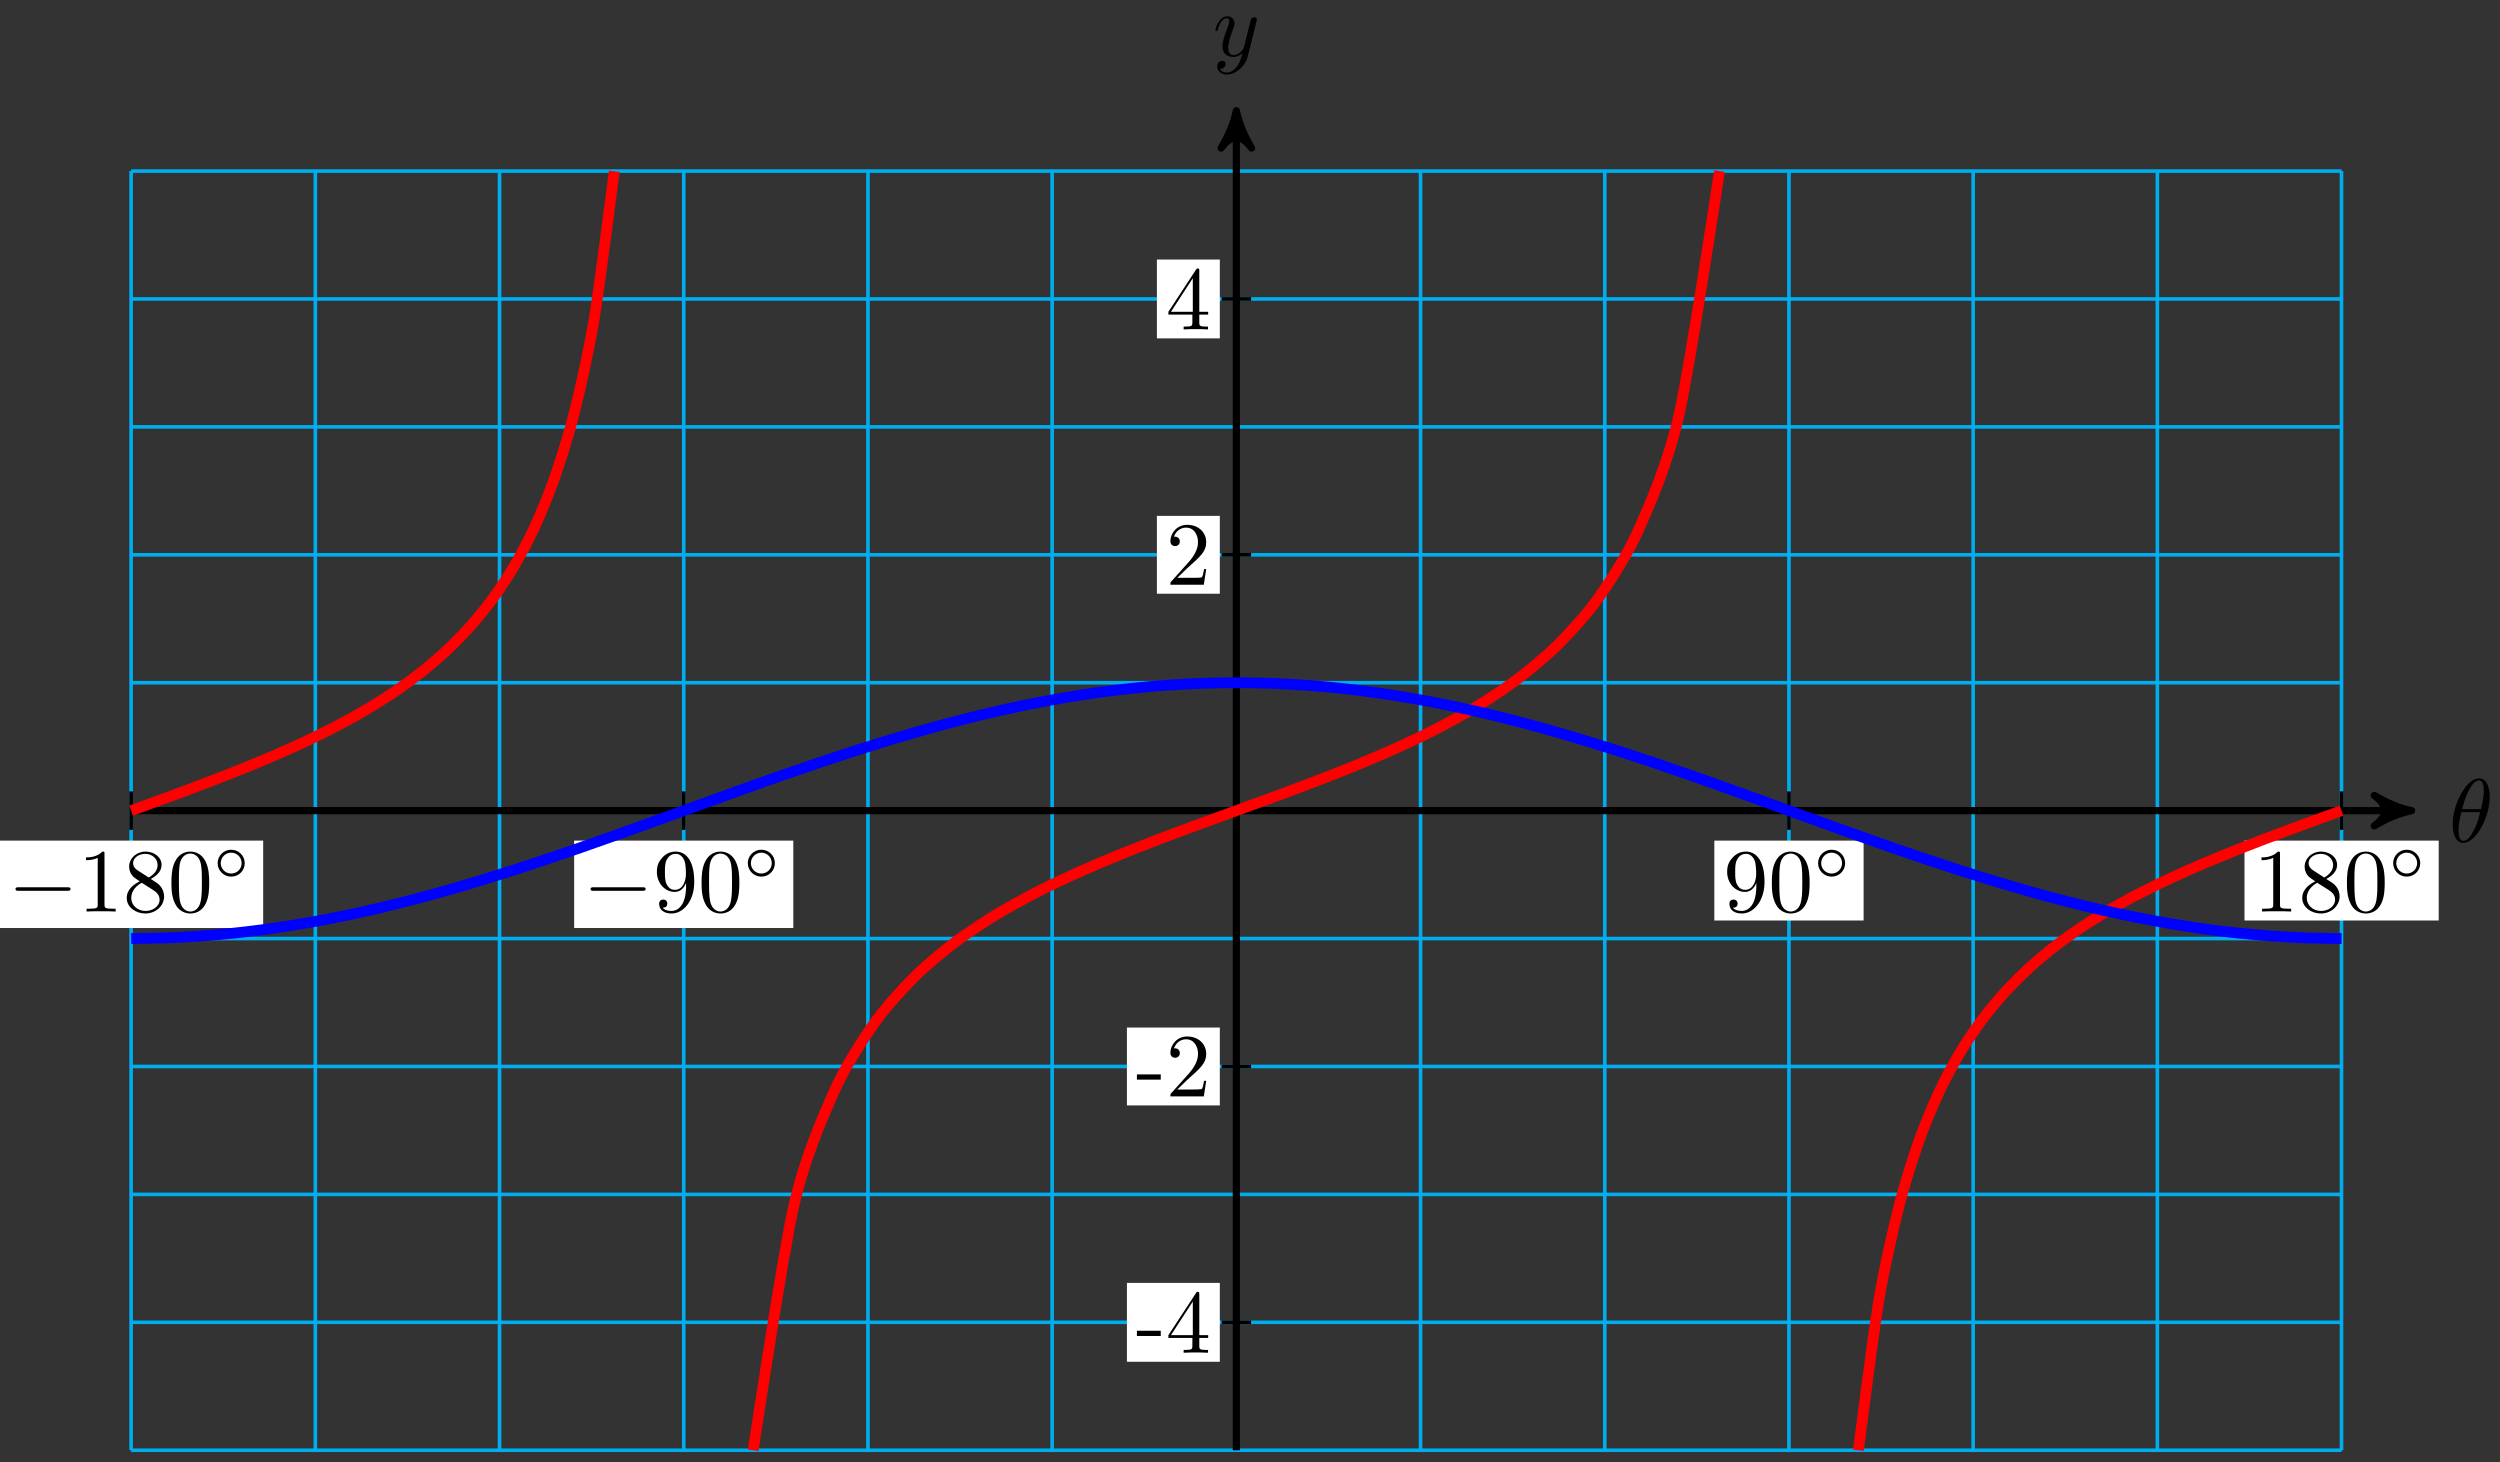 <?xml version="1.0" encoding="UTF-8"?>
<svg xmlns="http://www.w3.org/2000/svg" xmlns:xlink="http://www.w3.org/1999/xlink" width="277pt" height="162pt" viewBox="0 0 277 162" version="1.1">
<rect x="0" y="0" width="277" height="162" fill="#333333" stroke="none"/>
<defs>
<g>
<symbol overflow="visible" id="glyph0-0">
<path style="stroke:none;" d=""/>
</symbol>
<symbol overflow="visible" id="glyph0-1">
<path style="stroke:none;" d="M 4.531 -4.984 C 4.531 -5.641 4.359 -7.031 3.344 -7.031 C 1.953 -7.031 0.422 -4.219 0.422 -1.938 C 0.422 -1 0.703 0.109 1.609 0.109 C 3.016 0.109 4.531 -2.75 4.531 -4.984 Z M 1.469 -3.625 C 1.641 -4.25 1.844 -5.047 2.25 -5.766 C 2.516 -6.25 2.875 -6.812 3.328 -6.812 C 3.812 -6.812 3.875 -6.172 3.875 -5.609 C 3.875 -5.109 3.797 -4.609 3.562 -3.625 Z M 3.469 -3.297 C 3.359 -2.844 3.156 -2 2.766 -1.281 C 2.422 -0.594 2.047 -0.109 1.609 -0.109 C 1.281 -0.109 1.078 -0.406 1.078 -1.328 C 1.078 -1.75 1.141 -2.328 1.391 -3.297 Z M 3.469 -3.297 "/>
</symbol>
<symbol overflow="visible" id="glyph0-2">
<path style="stroke:none;" d="M 4.844 -3.797 C 4.891 -3.938 4.891 -3.953 4.891 -4.031 C 4.891 -4.203 4.75 -4.297 4.594 -4.297 C 4.5 -4.297 4.344 -4.234 4.25 -4.094 C 4.234 -4.031 4.141 -3.734 4.109 -3.547 C 4.031 -3.297 3.969 -3.016 3.906 -2.75 L 3.453 -0.953 C 3.422 -0.812 2.984 -0.109 2.328 -0.109 C 1.828 -0.109 1.719 -0.547 1.719 -0.922 C 1.719 -1.375 1.891 -2 2.219 -2.875 C 2.375 -3.281 2.422 -3.391 2.422 -3.594 C 2.422 -4.031 2.109 -4.406 1.609 -4.406 C 0.656 -4.406 0.297 -2.953 0.297 -2.875 C 0.297 -2.766 0.391 -2.766 0.406 -2.766 C 0.516 -2.766 0.516 -2.797 0.562 -2.953 C 0.844 -3.891 1.234 -4.188 1.578 -4.188 C 1.656 -4.188 1.828 -4.188 1.828 -3.875 C 1.828 -3.625 1.719 -3.359 1.656 -3.172 C 1.25 -2.109 1.078 -1.547 1.078 -1.078 C 1.078 -0.188 1.703 0.109 2.297 0.109 C 2.688 0.109 3.016 -0.062 3.297 -0.344 C 3.172 0.172 3.047 0.672 2.656 1.203 C 2.391 1.531 2.016 1.828 1.562 1.828 C 1.422 1.828 0.969 1.797 0.797 1.406 C 0.953 1.406 1.094 1.406 1.219 1.281 C 1.328 1.203 1.422 1.062 1.422 0.875 C 1.422 0.562 1.156 0.531 1.062 0.531 C 0.828 0.531 0.5 0.688 0.5 1.172 C 0.5 1.672 0.938 2.047 1.562 2.047 C 2.578 2.047 3.609 1.141 3.891 0.016 Z M 4.844 -3.797 "/>
</symbol>
<symbol overflow="visible" id="glyph1-0">
<path style="stroke:none;" d=""/>
</symbol>
<symbol overflow="visible" id="glyph1-1">
<path style="stroke:none;" d="M 6.562 -2.297 C 6.734 -2.297 6.922 -2.297 6.922 -2.5 C 6.922 -2.688 6.734 -2.688 6.562 -2.688 L 1.172 -2.688 C 1 -2.688 0.828 -2.688 0.828 -2.5 C 0.828 -2.297 1 -2.297 1.172 -2.297 Z M 6.562 -2.297 "/>
</symbol>
<symbol overflow="visible" id="glyph2-0">
<path style="stroke:none;" d=""/>
</symbol>
<symbol overflow="visible" id="glyph2-1">
<path style="stroke:none;" d="M 2.938 -6.375 C 2.938 -6.625 2.938 -6.641 2.703 -6.641 C 2.078 -6 1.203 -6 0.891 -6 L 0.891 -5.688 C 1.094 -5.688 1.672 -5.688 2.188 -5.953 L 2.188 -0.781 C 2.188 -0.422 2.156 -0.312 1.266 -0.312 L 0.953 -0.312 L 0.953 0 C 1.297 -0.031 2.156 -0.031 2.562 -0.031 C 2.953 -0.031 3.828 -0.031 4.172 0 L 4.172 -0.312 L 3.859 -0.312 C 2.953 -0.312 2.938 -0.422 2.938 -0.781 Z M 2.938 -6.375 "/>
</symbol>
<symbol overflow="visible" id="glyph2-2">
<path style="stroke:none;" d="M 1.625 -4.562 C 1.172 -4.859 1.125 -5.188 1.125 -5.359 C 1.125 -5.969 1.781 -6.391 2.484 -6.391 C 3.203 -6.391 3.844 -5.875 3.844 -5.156 C 3.844 -4.578 3.453 -4.109 2.859 -3.766 Z M 3.078 -3.609 C 3.797 -3.984 4.281 -4.5 4.281 -5.156 C 4.281 -6.078 3.406 -6.641 2.5 -6.641 C 1.5 -6.641 0.688 -5.906 0.688 -4.969 C 0.688 -4.797 0.703 -4.344 1.125 -3.875 C 1.234 -3.766 1.609 -3.516 1.859 -3.344 C 1.281 -3.047 0.422 -2.5 0.422 -1.5 C 0.422 -0.453 1.438 0.219 2.484 0.219 C 3.609 0.219 4.562 -0.609 4.562 -1.672 C 4.562 -2.031 4.453 -2.484 4.062 -2.906 C 3.875 -3.109 3.719 -3.203 3.078 -3.609 Z M 2.078 -3.188 L 3.312 -2.406 C 3.594 -2.219 4.062 -1.922 4.062 -1.312 C 4.062 -0.578 3.312 -0.062 2.5 -0.062 C 1.641 -0.062 0.922 -0.672 0.922 -1.5 C 0.922 -2.078 1.234 -2.719 2.078 -3.188 Z M 2.078 -3.188 "/>
</symbol>
<symbol overflow="visible" id="glyph2-3">
<path style="stroke:none;" d="M 4.578 -3.188 C 4.578 -3.984 4.531 -4.781 4.188 -5.516 C 3.734 -6.484 2.906 -6.641 2.5 -6.641 C 1.891 -6.641 1.172 -6.375 0.75 -5.453 C 0.438 -4.766 0.391 -3.984 0.391 -3.188 C 0.391 -2.438 0.422 -1.547 0.844 -0.781 C 1.266 0.016 2 0.219 2.484 0.219 C 3.016 0.219 3.781 0.016 4.219 -0.938 C 4.531 -1.625 4.578 -2.406 4.578 -3.188 Z M 2.484 0 C 2.094 0 1.5 -0.25 1.328 -1.203 C 1.219 -1.797 1.219 -2.719 1.219 -3.312 C 1.219 -3.953 1.219 -4.609 1.297 -5.141 C 1.484 -6.328 2.234 -6.422 2.484 -6.422 C 2.812 -6.422 3.469 -6.234 3.656 -5.25 C 3.766 -4.688 3.766 -3.938 3.766 -3.312 C 3.766 -2.562 3.766 -1.891 3.656 -1.25 C 3.5 -0.297 2.938 0 2.484 0 Z M 2.484 0 "/>
</symbol>
<symbol overflow="visible" id="glyph2-4">
<path style="stroke:none;" d="M 3.656 -3.172 L 3.656 -2.844 C 3.656 -0.516 2.625 -0.062 2.047 -0.062 C 1.875 -0.062 1.328 -0.078 1.062 -0.422 C 1.5 -0.422 1.578 -0.703 1.578 -0.875 C 1.578 -1.188 1.344 -1.328 1.125 -1.328 C 0.969 -1.328 0.672 -1.25 0.672 -0.859 C 0.672 -0.188 1.203 0.219 2.047 0.219 C 3.344 0.219 4.562 -1.141 4.562 -3.281 C 4.562 -5.969 3.406 -6.641 2.516 -6.641 C 1.969 -6.641 1.484 -6.453 1.062 -6.016 C 0.641 -5.562 0.422 -5.141 0.422 -4.391 C 0.422 -3.156 1.297 -2.172 2.406 -2.172 C 3.016 -2.172 3.422 -2.594 3.656 -3.172 Z M 2.422 -2.406 C 2.266 -2.406 1.797 -2.406 1.5 -3.031 C 1.312 -3.406 1.312 -3.891 1.312 -4.391 C 1.312 -4.922 1.312 -5.391 1.531 -5.766 C 1.797 -6.266 2.172 -6.391 2.516 -6.391 C 2.984 -6.391 3.312 -6.047 3.484 -5.609 C 3.594 -5.281 3.641 -4.656 3.641 -4.203 C 3.641 -3.375 3.297 -2.406 2.422 -2.406 Z M 2.422 -2.406 "/>
</symbol>
<symbol overflow="visible" id="glyph3-0">
<path style="stroke:none;" d=""/>
</symbol>
<symbol overflow="visible" id="glyph3-1">
<path style="stroke:none;" d="M 3.531 -1.734 C 3.531 -2.578 2.859 -3.234 2.031 -3.234 C 1.203 -3.234 0.531 -2.562 0.531 -1.75 C 0.531 -0.906 1.219 -0.25 2.031 -0.25 C 2.875 -0.25 3.531 -0.922 3.531 -1.734 Z M 2.031 -0.594 C 1.375 -0.594 0.875 -1.125 0.875 -1.734 C 0.875 -2.391 1.391 -2.906 2.031 -2.906 C 2.688 -2.906 3.188 -2.375 3.188 -1.75 C 3.188 -1.094 2.672 -0.594 2.031 -0.594 Z M 2.031 -0.594 "/>
</symbol>
<symbol overflow="visible" id="glyph4-0">
<path style="stroke:none;" d=""/>
</symbol>
<symbol overflow="visible" id="glyph4-1">
<path style="stroke:none;" d="M 2.75 -1.859 L 2.75 -2.438 L 0.109 -2.438 L 0.109 -1.859 Z M 2.75 -1.859 "/>
</symbol>
<symbol overflow="visible" id="glyph4-2">
<path style="stroke:none;" d="M 4.688 -1.641 L 4.688 -1.953 L 3.703 -1.953 L 3.703 -6.484 C 3.703 -6.688 3.703 -6.75 3.531 -6.75 C 3.453 -6.75 3.422 -6.75 3.344 -6.625 L 0.281 -1.953 L 0.281 -1.641 L 2.938 -1.641 L 2.938 -0.781 C 2.938 -0.422 2.906 -0.312 2.172 -0.312 L 1.969 -0.312 L 1.969 0 C 2.375 -0.031 2.891 -0.031 3.312 -0.031 C 3.734 -0.031 4.25 -0.031 4.672 0 L 4.672 -0.312 L 4.453 -0.312 C 3.719 -0.312 3.703 -0.422 3.703 -0.781 L 3.703 -1.641 Z M 2.984 -1.953 L 0.562 -1.953 L 2.984 -5.672 Z M 2.984 -1.953 "/>
</symbol>
<symbol overflow="visible" id="glyph4-3">
<path style="stroke:none;" d="M 4.469 -1.734 L 4.234 -1.734 C 4.172 -1.438 4.109 -1 4 -0.844 C 3.938 -0.766 3.281 -0.766 3.062 -0.766 L 1.266 -0.766 L 2.328 -1.797 C 3.875 -3.172 4.469 -3.703 4.469 -4.703 C 4.469 -5.844 3.578 -6.641 2.359 -6.641 C 1.234 -6.641 0.5 -5.719 0.5 -4.828 C 0.5 -4.281 1 -4.281 1.031 -4.281 C 1.203 -4.281 1.547 -4.391 1.547 -4.812 C 1.547 -5.062 1.359 -5.328 1.016 -5.328 C 0.938 -5.328 0.922 -5.328 0.891 -5.312 C 1.109 -5.969 1.656 -6.328 2.234 -6.328 C 3.141 -6.328 3.562 -5.516 3.562 -4.703 C 3.562 -3.906 3.078 -3.125 2.516 -2.5 L 0.609 -0.375 C 0.5 -0.266 0.5 -0.234 0.5 0 L 4.203 0 Z M 4.469 -1.734 "/>
</symbol>
</g>
</defs>
<g id="surface1">
<path style="fill:none;stroke-width:0.399;stroke-linecap:butt;stroke-linejoin:miter;stroke:rgb(0%,67.839%,93.729%);stroke-opacity:1;stroke-miterlimit:10;" d="M -122.459 -70.868 L 122.458 -70.868 M -122.459 -56.693 L 122.458 -56.693 M -122.459 -42.521 L 122.458 -42.521 M -122.459 -28.345 L 122.458 -28.345 M -122.459 -14.173 L 122.458 -14.173 M -122.459 -0.001 L 122.458 -0.001 M -122.459 14.174 L 122.458 14.174 M -122.459 28.346 L 122.458 28.346 M -122.459 42.522 L 122.458 42.522 M -122.459 56.694 L 122.458 56.694 M -122.459 70.862 L 122.458 70.862 M -122.459 -70.868 L -122.459 70.866 M -102.049 -70.868 L -102.049 70.866 M -81.639 -70.868 L -81.639 70.866 M -61.229 -70.868 L -61.229 70.866 M -40.82 -70.868 L -40.82 70.866 M -20.41 -70.868 L -20.41 70.866 M -0 -70.868 L -0 70.866 M 20.41 -70.868 L 20.41 70.866 M 40.819 -70.868 L 40.819 70.866 M 61.229 -70.868 L 61.229 70.866 M 81.639 -70.868 L 81.639 70.866 M 102.049 -70.868 L 102.049 70.866 M 122.451 -70.868 L 122.451 70.866 " transform="matrix(1,0,0,-1,136.988,89.819)"/>
<path style="fill:none;stroke-width:0.797;stroke-linecap:butt;stroke-linejoin:miter;stroke:rgb(0%,0%,0%);stroke-opacity:1;stroke-miterlimit:10;" d="M -122.459 -0.001 L 129.189 -0.001 " transform="matrix(1,0,0,-1,136.988,89.819)"/>
<path style="fill-rule:nonzero;fill:rgb(0%,0%,0%);fill-opacity:1;stroke-width:0.797;stroke-linecap:butt;stroke-linejoin:round;stroke:rgb(0%,0%,0%);stroke-opacity:1;stroke-miterlimit:10;" d="M 1.036 -0.001 C -0.261 0.26 -1.554 0.776 -3.108 1.682 C -1.554 0.518 -1.554 -0.517 -3.108 -1.685 C -1.554 -0.779 -0.261 -0.259 1.036 -0.001 Z M 1.036 -0.001 " transform="matrix(1,0,0,-1,266.179,89.819)"/>
<g style="fill:rgb(0%,0%,0%);fill-opacity:1;">
  <use xlink:href="#glyph0-1" x="271.332" y="93.278"/>
</g>
<path style="fill:none;stroke-width:0.797;stroke-linecap:butt;stroke-linejoin:miter;stroke:rgb(0%,0%,0%);stroke-opacity:1;stroke-miterlimit:10;" d="M -0 -70.868 L -0 76.518 " transform="matrix(1,0,0,-1,136.988,89.819)"/>
<path style="fill-rule:nonzero;fill:rgb(0%,0%,0%);fill-opacity:1;stroke-width:0.797;stroke-linecap:butt;stroke-linejoin:round;stroke:rgb(0%,0%,0%);stroke-opacity:1;stroke-miterlimit:10;" d="M 1.034 0 C -0.259 0.258 -1.556 0.777 -3.106 1.684 C -1.556 0.52 -1.556 -0.519 -3.106 -1.683 C -1.556 -0.777 -0.259 -0.258 1.034 0 Z M 1.034 0 " transform="matrix(0,-1,-1,0,136.988,13.3)"/>
<g style="fill:rgb(0%,0%,0%);fill-opacity:1;">
  <use xlink:href="#glyph0-2" x="134.367" y="6.209"/>
</g>
<path style="fill:none;stroke-width:0.399;stroke-linecap:butt;stroke-linejoin:miter;stroke:rgb(0%,0%,0%);stroke-opacity:1;stroke-miterlimit:10;" d="M -122.459 2.128 L -122.459 -2.126 " transform="matrix(1,0,0,-1,136.988,89.819)"/>
<path style=" stroke:none;fill-rule:nonzero;fill:rgb(100%,100%,100%);fill-opacity:1;" d="M -0.105 102.824 L 29.16 102.824 L 29.16 93.141 L -0.105 93.141 Z M -0.105 102.824 "/>
<g style="fill:rgb(0%,0%,0%);fill-opacity:1;">
  <use xlink:href="#glyph1-1" x="0.891" y="100.997"/>
</g>
<g style="fill:rgb(0%,0%,0%);fill-opacity:1;">
  <use xlink:href="#glyph2-1" x="8.64" y="100.997"/>
  <use xlink:href="#glyph2-2" x="13.621" y="100.997"/>
  <use xlink:href="#glyph2-3" x="18.603" y="100.997"/>
</g>
<g style="fill:rgb(0%,0%,0%);fill-opacity:1;">
  <use xlink:href="#glyph3-1" x="23.584" y="97.382"/>
</g>
<path style="fill:none;stroke-width:0.399;stroke-linecap:butt;stroke-linejoin:miter;stroke:rgb(0%,0%,0%);stroke-opacity:1;stroke-miterlimit:10;" d="M -61.229 2.128 L -61.229 -2.126 " transform="matrix(1,0,0,-1,136.988,89.819)"/>
<path style=" stroke:none;fill-rule:nonzero;fill:rgb(100%,100%,100%);fill-opacity:1;" d="M 63.617 102.824 L 87.898 102.824 L 87.898 93.141 L 63.617 93.141 Z M 63.617 102.824 "/>
<g style="fill:rgb(0%,0%,0%);fill-opacity:1;">
  <use xlink:href="#glyph1-1" x="64.612" y="100.997"/>
</g>
<g style="fill:rgb(0%,0%,0%);fill-opacity:1;">
  <use xlink:href="#glyph2-4" x="72.361" y="100.997"/>
  <use xlink:href="#glyph2-3" x="77.343" y="100.997"/>
</g>
<g style="fill:rgb(0%,0%,0%);fill-opacity:1;">
  <use xlink:href="#glyph3-1" x="82.324" y="97.382"/>
</g>
<path style="fill:none;stroke-width:0.399;stroke-linecap:butt;stroke-linejoin:miter;stroke:rgb(0%,0%,0%);stroke-opacity:1;stroke-miterlimit:10;" d="M 61.229 2.128 L 61.229 -2.126 " transform="matrix(1,0,0,-1,136.988,89.819)"/>
<path style=" stroke:none;fill-rule:nonzero;fill:rgb(100%,100%,100%);fill-opacity:1;" d="M 189.949 101.992 L 206.488 101.992 L 206.488 93.141 L 189.949 93.141 Z M 189.949 101.992 "/>
<g style="fill:rgb(0%,0%,0%);fill-opacity:1;">
  <use xlink:href="#glyph2-4" x="190.947" y="100.997"/>
  <use xlink:href="#glyph2-3" x="195.929" y="100.997"/>
</g>
<g style="fill:rgb(0%,0%,0%);fill-opacity:1;">
  <use xlink:href="#glyph3-1" x="200.911" y="97.382"/>
</g>
<path style="fill:none;stroke-width:0.399;stroke-linecap:butt;stroke-linejoin:miter;stroke:rgb(0%,0%,0%);stroke-opacity:1;stroke-miterlimit:10;" d="M 122.458 2.128 L 122.458 -2.126 " transform="matrix(1,0,0,-1,136.988,89.819)"/>
<path style=" stroke:none;fill-rule:nonzero;fill:rgb(100%,100%,100%);fill-opacity:1;" d="M 248.691 101.992 L 270.207 101.992 L 270.207 93.141 L 248.691 93.141 Z M 248.691 101.992 "/>
<g style="fill:rgb(0%,0%,0%);fill-opacity:1;">
  <use xlink:href="#glyph2-1" x="249.687" y="100.997"/>
  <use xlink:href="#glyph2-2" x="254.668" y="100.997"/>
  <use xlink:href="#glyph2-3" x="259.649" y="100.997"/>
</g>
<g style="fill:rgb(0%,0%,0%);fill-opacity:1;">
  <use xlink:href="#glyph3-1" x="264.631" y="97.382"/>
</g>
<path style="fill:none;stroke-width:0.399;stroke-linecap:butt;stroke-linejoin:miter;stroke:rgb(0%,0%,0%);stroke-opacity:1;stroke-miterlimit:10;" d="M 1.633 -56.693 L -1.633 -56.693 " transform="matrix(1,0,0,-1,136.988,89.819)"/>
<path style=" stroke:none;fill-rule:nonzero;fill:rgb(100%,100%,100%);fill-opacity:1;" d="M 124.863 150.883 L 135.156 150.883 L 135.156 142.145 L 124.863 142.145 Z M 124.863 150.883 "/>
<g style="fill:rgb(0%,0%,0%);fill-opacity:1;">
  <use xlink:href="#glyph4-1" x="125.861" y="149.885"/>
  <use xlink:href="#glyph4-2" x="129.179" y="149.885"/>
</g>
<path style="fill:none;stroke-width:0.399;stroke-linecap:butt;stroke-linejoin:miter;stroke:rgb(0%,0%,0%);stroke-opacity:1;stroke-miterlimit:10;" d="M 1.633 -28.345 L -1.633 -28.345 " transform="matrix(1,0,0,-1,136.988,89.819)"/>
<path style=" stroke:none;fill-rule:nonzero;fill:rgb(100%,100%,100%);fill-opacity:1;" d="M 124.863 122.48 L 135.156 122.48 L 135.156 113.852 L 124.863 113.852 Z M 124.863 122.48 "/>
<g style="fill:rgb(0%,0%,0%);fill-opacity:1;">
  <use xlink:href="#glyph4-1" x="125.861" y="121.483"/>
  <use xlink:href="#glyph4-3" x="129.179" y="121.483"/>
</g>
<path style="fill:none;stroke-width:0.399;stroke-linecap:butt;stroke-linejoin:miter;stroke:rgb(0%,0%,0%);stroke-opacity:1;stroke-miterlimit:10;" d="M 1.633 28.346 L -1.633 28.346 " transform="matrix(1,0,0,-1,136.988,89.819)"/>
<path style=" stroke:none;fill-rule:nonzero;fill:rgb(100%,100%,100%);fill-opacity:1;" d="M 128.184 65.785 L 135.156 65.785 L 135.156 57.16 L 128.184 57.16 Z M 128.184 65.785 "/>
<g style="fill:rgb(0%,0%,0%);fill-opacity:1;">
  <use xlink:href="#glyph4-3" x="129.178" y="64.79"/>
</g>
<path style="fill:none;stroke-width:0.399;stroke-linecap:butt;stroke-linejoin:miter;stroke:rgb(0%,0%,0%);stroke-opacity:1;stroke-miterlimit:10;" d="M 1.633 56.694 L -1.633 56.694 " transform="matrix(1,0,0,-1,136.988,89.819)"/>
<path style=" stroke:none;fill-rule:nonzero;fill:rgb(100%,100%,100%);fill-opacity:1;" d="M 128.184 37.492 L 135.156 37.492 L 135.156 28.758 L 128.184 28.758 Z M 128.184 37.492 "/>
<g style="fill:rgb(0%,0%,0%);fill-opacity:1;">
  <use xlink:href="#glyph4-2" x="129.178" y="36.498"/>
</g>
<path style="fill:none;stroke-width:1.196;stroke-linecap:butt;stroke-linejoin:miter;stroke:rgb(100%,0%,0%);stroke-opacity:1;stroke-miterlimit:10;" d="M -122.459 -0.001 C -122.459 -0.001 -120.845 0.585 -120.228 0.811 C -119.607 1.038 -118.615 1.401 -117.998 1.628 C -117.377 1.858 -116.385 2.225 -115.767 2.456 C -115.146 2.69 -114.154 3.065 -113.537 3.303 C -112.916 3.538 -111.924 3.924 -111.306 4.171 C -110.685 4.413 -109.693 4.811 -109.076 5.065 C -108.455 5.319 -107.463 5.737 -106.846 6.003 C -106.225 6.268 -105.232 6.702 -104.615 6.983 C -103.994 7.264 -103.002 7.721 -102.385 8.022 C -101.764 8.319 -100.772 8.811 -100.154 9.128 C -99.533 9.448 -98.541 9.975 -97.924 10.319 C -97.303 10.667 -96.311 11.241 -95.694 11.62 C -95.072 11.995 -94.08 12.624 -93.463 13.042 C -92.842 13.46 -91.85 14.159 -91.233 14.624 C -90.612 15.092 -89.619 15.878 -89.002 16.409 C -88.381 16.936 -87.389 17.831 -86.772 18.444 C -86.151 19.053 -85.159 20.092 -84.541 20.807 C -83.92 21.522 -82.928 22.745 -82.311 23.604 C -81.69 24.46 -80.698 25.932 -80.081 26.987 C -79.459 28.042 -78.467 29.866 -77.85 31.202 C -77.229 32.542 -76.237 34.866 -75.62 36.635 C -74.999 38.405 -74.006 41.487 -73.389 43.956 C -72.768 46.424 -71.776 50.71 -71.159 54.44 C -70.538 58.167 -68.928 70.831 -68.928 70.831 " transform="matrix(1,0,0,-1,136.988,89.819)"/>
<path style="fill:none;stroke-width:1.196;stroke-linecap:butt;stroke-linejoin:miter;stroke:rgb(100%,0%,0%);stroke-opacity:1;stroke-miterlimit:10;" d="M -53.534 -70.872 C -53.534 -70.872 -50.312 -49.47 -49.073 -43.966 C -47.835 -38.462 -45.851 -34.036 -44.613 -31.208 C -43.374 -28.384 -41.39 -25.376 -40.152 -23.607 C -38.913 -21.837 -36.929 -19.693 -35.691 -18.447 C -34.453 -17.201 -32.468 -15.576 -31.23 -14.626 C -29.992 -13.681 -28.007 -12.384 -26.769 -11.618 C -25.531 -10.857 -23.543 -9.775 -22.304 -9.13 C -21.07 -8.486 -19.082 -7.548 -17.844 -6.982 C -16.605 -6.419 -14.621 -5.579 -13.383 -5.068 C -12.144 -4.556 -10.16 -3.779 -8.922 -3.302 C -7.684 -2.826 -5.699 -2.087 -4.461 -1.63 C -3.223 -1.169 -1.238 -0.451 -0 -0.001 C 1.238 0.452 3.222 1.171 4.461 1.628 C 5.699 2.089 7.683 2.823 8.922 3.303 C 10.16 3.78 12.144 4.557 13.382 5.065 C 14.621 5.577 16.605 6.421 17.843 6.983 C 19.082 7.546 21.066 8.487 22.304 9.128 C 23.542 9.772 25.531 10.858 26.765 11.62 C 28.003 12.382 29.991 13.678 31.23 14.628 C 32.468 15.573 34.452 17.198 35.691 18.444 C 36.929 19.69 38.913 21.835 40.151 23.604 C 41.39 25.378 43.374 28.381 44.612 31.21 C 45.851 34.034 47.835 38.464 49.073 43.967 C 50.311 49.467 53.534 70.862 53.534 70.862 " transform="matrix(1,0,0,-1,136.988,89.819)"/>
<path style="fill:none;stroke-width:1.196;stroke-linecap:butt;stroke-linejoin:miter;stroke:rgb(100%,0%,0%);stroke-opacity:1;stroke-miterlimit:10;" d="M 68.924 -70.872 C 68.924 -70.872 70.534 -58.197 71.155 -54.462 C 71.772 -50.732 72.764 -46.443 73.385 -43.97 C 74.002 -41.497 74.994 -38.415 75.616 -36.646 C 76.233 -34.876 77.225 -32.552 77.846 -31.212 C 78.463 -29.872 79.455 -28.048 80.076 -26.994 C 80.694 -25.939 81.686 -24.466 82.307 -23.607 C 82.924 -22.747 83.916 -21.525 84.537 -20.81 C 85.154 -20.095 86.147 -19.056 86.768 -18.447 C 87.385 -17.837 88.377 -16.939 88.998 -16.411 C 89.615 -15.88 90.607 -15.095 91.229 -14.63 C 91.846 -14.161 92.838 -13.462 93.459 -13.044 C 94.076 -12.626 95.068 -11.997 95.689 -11.622 C 96.307 -11.243 97.299 -10.669 97.92 -10.322 C 98.537 -9.978 99.529 -9.451 100.15 -9.13 C 100.767 -8.814 101.76 -8.322 102.381 -8.021 C 102.998 -7.724 103.99 -7.263 104.611 -6.986 C 105.228 -6.704 106.22 -6.267 106.841 -6.001 C 107.459 -5.736 108.451 -5.322 109.072 -5.068 C 109.689 -4.814 110.681 -4.415 111.302 -4.169 C 111.92 -3.927 112.916 -3.54 113.533 -3.302 C 114.15 -3.064 115.146 -2.689 115.763 -2.458 C 116.38 -2.228 117.376 -1.857 117.994 -1.63 C 118.611 -1.404 119.607 -1.04 120.224 -0.814 C 120.841 -0.587 122.454 -0.001 122.454 -0.001 " transform="matrix(1,0,0,-1,136.988,89.819)"/>
<path style="fill:none;stroke-width:1.196;stroke-linecap:butt;stroke-linejoin:miter;stroke:rgb(0%,0%,100%);stroke-opacity:1;stroke-miterlimit:10;" d="M -122.459 -14.173 C -122.459 -14.173 -119.693 -14.142 -118.631 -14.103 C -117.568 -14.068 -115.865 -13.974 -114.806 -13.9 C -113.744 -13.826 -112.041 -13.673 -110.978 -13.564 C -109.916 -13.451 -108.213 -13.24 -107.15 -13.095 C -106.088 -12.947 -104.385 -12.681 -103.326 -12.497 C -102.264 -12.318 -100.561 -11.997 -99.498 -11.783 C -98.436 -11.572 -96.733 -11.201 -95.67 -10.954 C -94.608 -10.712 -92.905 -10.294 -91.842 -10.021 C -90.783 -9.751 -89.08 -9.29 -88.018 -8.99 C -86.955 -8.693 -85.252 -8.193 -84.19 -7.872 C -83.127 -7.552 -81.424 -7.021 -80.362 -6.681 C -79.303 -6.341 -77.6 -5.779 -76.538 -5.423 C -75.475 -5.068 -73.772 -4.482 -72.71 -4.115 C -71.647 -3.744 -69.944 -3.142 -68.882 -2.763 C -67.819 -2.388 -66.12 -1.771 -65.057 -1.388 C -63.995 -1.005 -62.292 -0.384 -61.229 -0.001 C -60.167 0.385 -58.464 1.006 -57.401 1.389 C -56.339 1.772 -54.636 2.385 -53.577 2.764 C -52.515 3.143 -50.812 3.745 -49.749 4.116 C -48.687 4.483 -46.984 5.069 -45.921 5.424 C -44.859 5.78 -43.156 6.342 -42.097 6.682 C -41.034 7.022 -39.331 7.553 -38.269 7.874 C -37.206 8.194 -35.503 8.694 -34.441 8.991 C -33.378 9.288 -31.675 9.749 -30.613 10.022 C -29.554 10.296 -27.851 10.71 -26.789 10.956 C -25.726 11.202 -24.023 11.569 -22.961 11.784 C -21.898 11.999 -20.195 12.319 -19.133 12.499 C -18.074 12.682 -16.371 12.948 -15.308 13.092 C -14.246 13.241 -12.543 13.452 -11.48 13.561 C -10.418 13.674 -8.715 13.827 -7.652 13.901 C -6.59 13.975 -4.891 14.065 -3.828 14.104 C -2.766 14.143 -1.063 14.174 -0 14.174 C 1.062 14.174 2.765 14.143 3.828 14.104 C 4.89 14.065 6.593 13.975 7.652 13.901 C 8.715 13.827 10.418 13.674 11.48 13.561 C 12.543 13.452 14.246 13.241 15.308 13.092 C 16.371 12.948 18.074 12.682 19.132 12.499 C 20.195 12.319 21.898 11.999 22.96 11.784 C 24.023 11.569 25.726 11.202 26.788 10.956 C 27.851 10.71 29.554 10.296 30.616 10.022 C 31.675 9.749 33.378 9.288 34.441 8.991 C 35.503 8.694 37.206 8.194 38.269 7.874 C 39.331 7.553 41.034 7.022 42.097 6.682 C 43.155 6.342 44.858 5.78 45.921 5.424 C 46.983 5.069 48.686 4.483 49.749 4.116 C 50.811 3.745 52.514 3.143 53.577 2.764 C 54.639 2.385 56.339 1.772 57.401 1.389 C 58.464 1.006 60.167 0.385 61.229 -0.001 C 62.292 -0.384 63.995 -1.005 65.057 -1.388 C 66.12 -1.771 67.823 -2.388 68.881 -2.763 C 69.944 -3.142 71.647 -3.744 72.709 -4.115 C 73.772 -4.482 75.475 -5.068 76.537 -5.423 C 77.6 -5.779 79.303 -6.341 80.362 -6.681 C 81.424 -7.021 83.127 -7.552 84.19 -7.872 C 85.252 -8.193 86.955 -8.693 88.018 -8.99 C 89.08 -9.29 90.783 -9.751 91.846 -10.021 C 92.904 -10.294 94.607 -10.712 95.67 -10.954 C 96.732 -11.201 98.435 -11.572 99.498 -11.783 C 100.56 -11.997 102.263 -12.318 103.326 -12.497 C 104.385 -12.681 106.088 -12.947 107.15 -13.095 C 108.213 -13.24 109.916 -13.451 110.978 -13.564 C 112.041 -13.673 113.744 -13.826 114.806 -13.9 C 115.865 -13.974 117.568 -14.068 118.63 -14.103 C 119.693 -14.142 122.458 -14.173 122.458 -14.173 " transform="matrix(1,0,0,-1,136.988,89.819)"/>
</g>
</svg>
